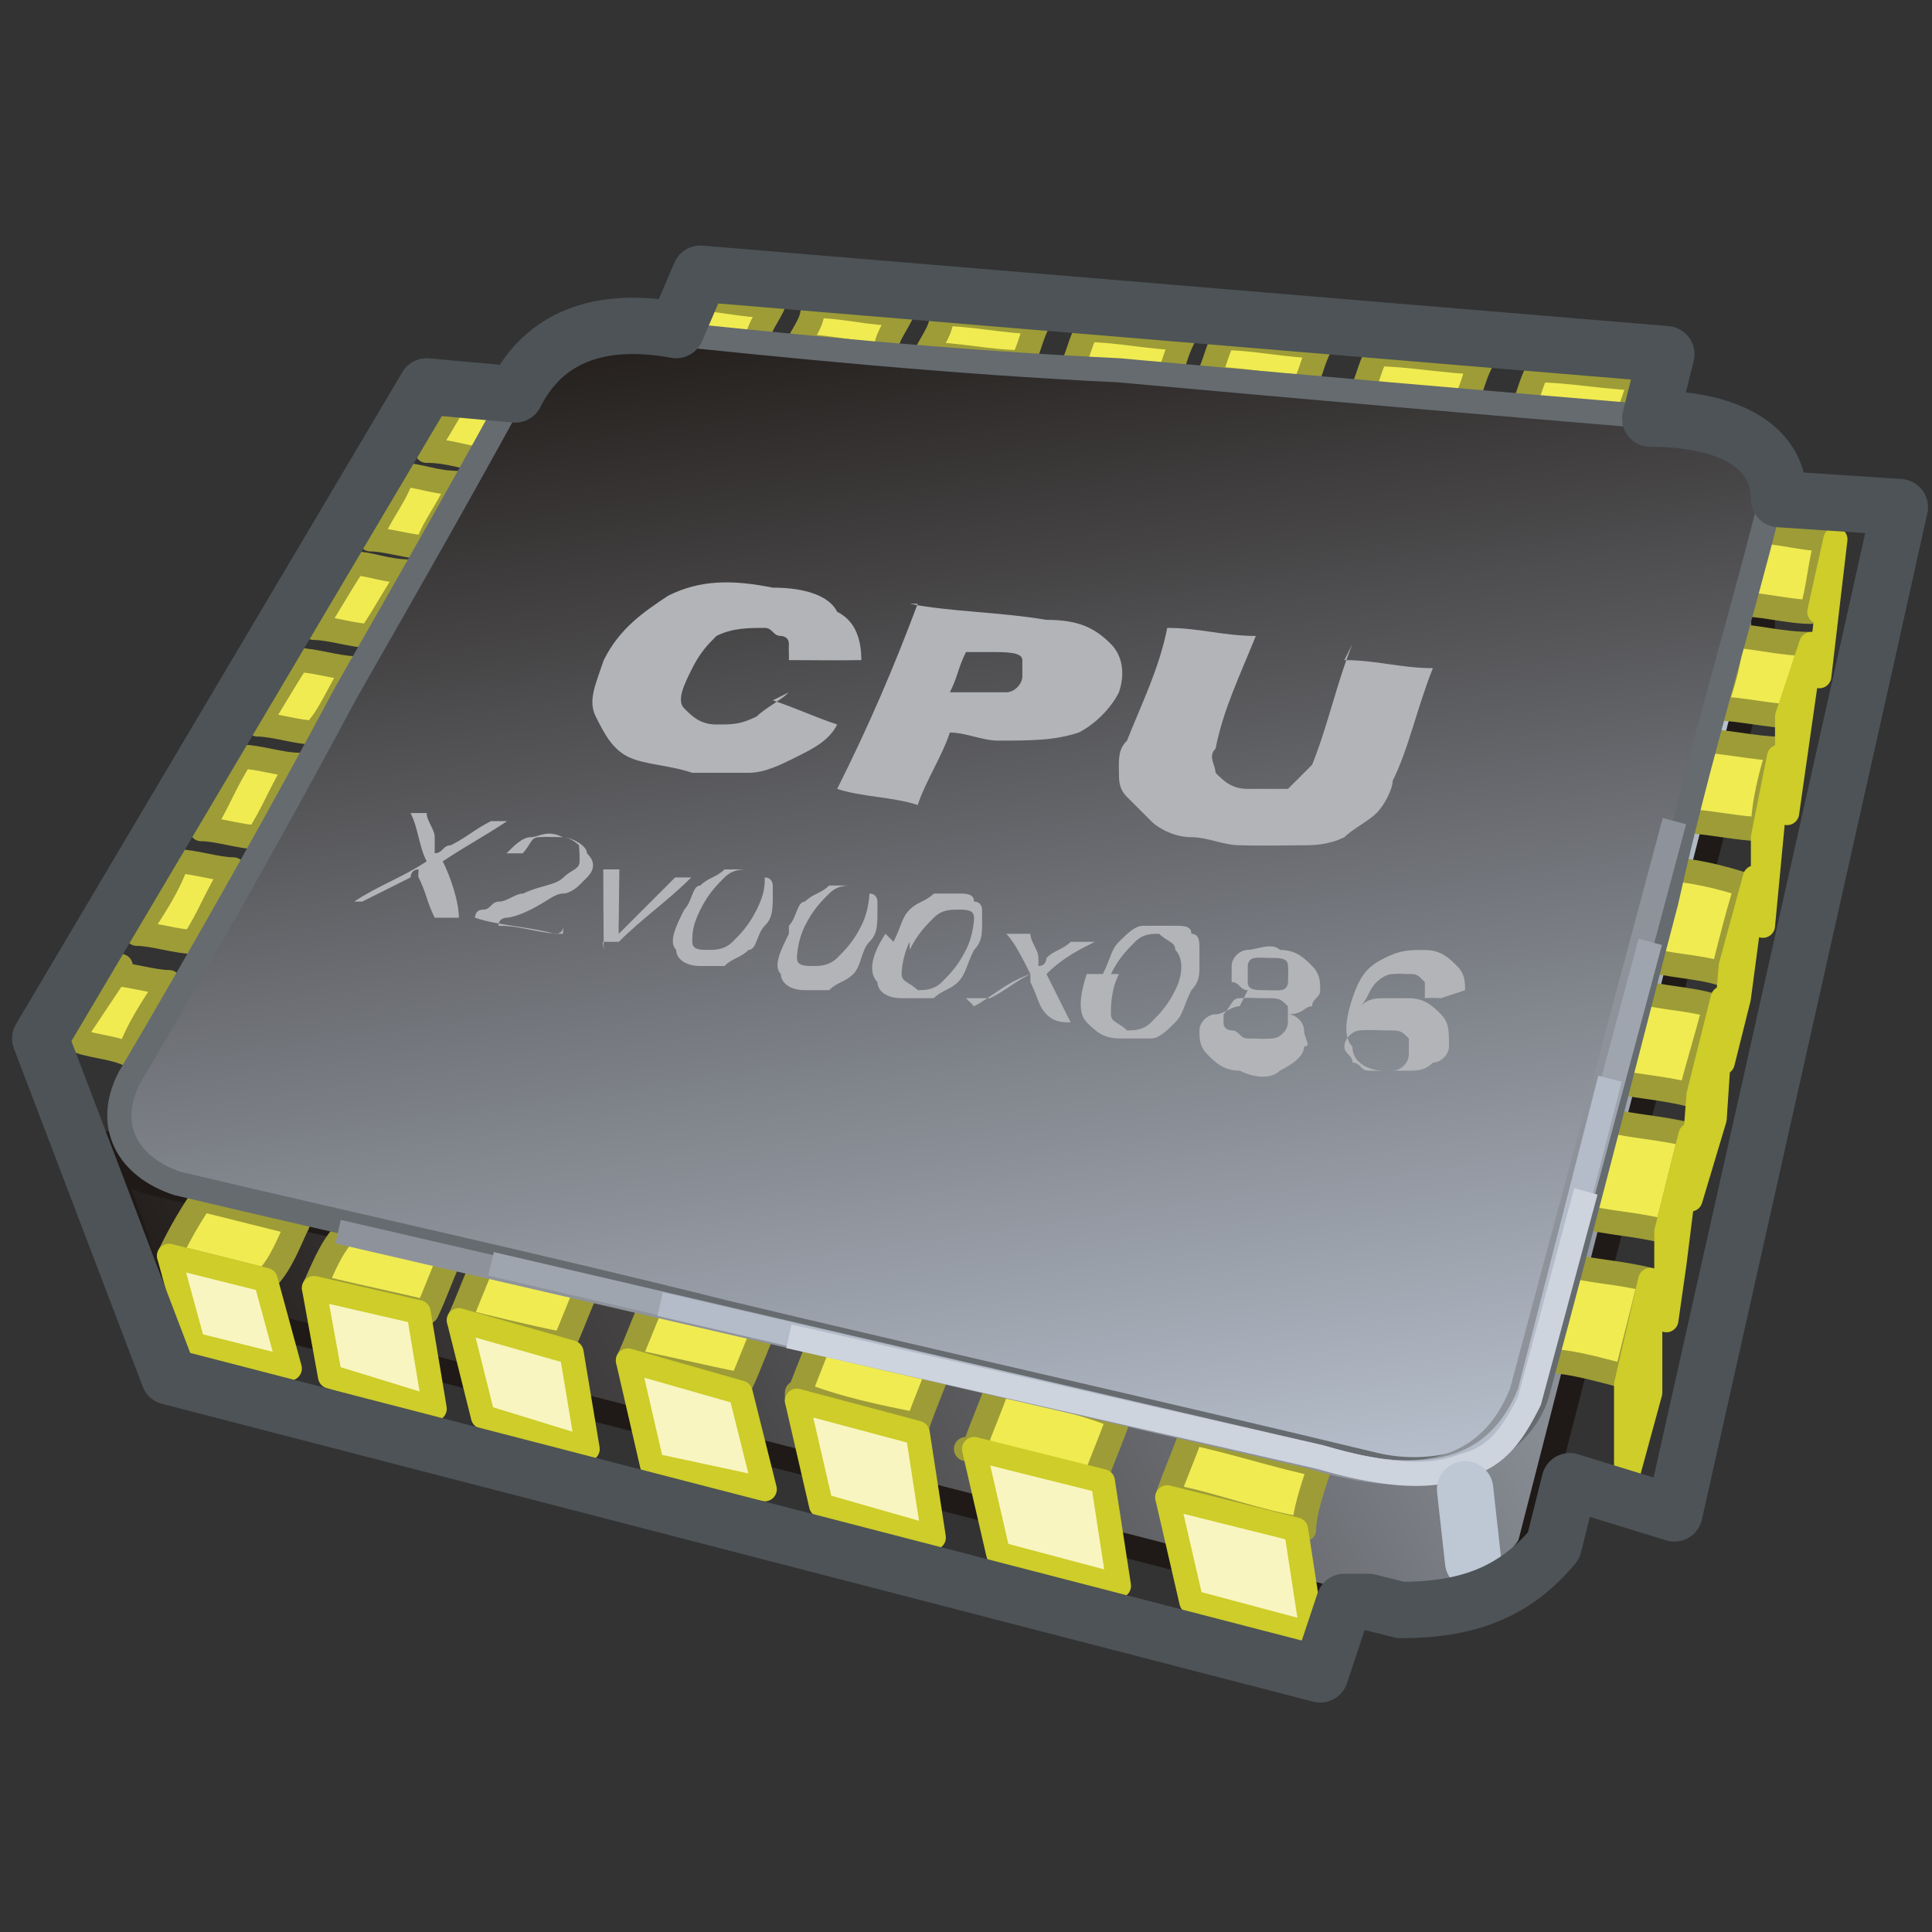 <?xml version="1.0" encoding="UTF-8"?>
<!DOCTYPE svg PUBLIC "-//W3C//DTD SVG 1.1//EN" "http://www.w3.org/Graphics/SVG/1.1/DTD/svg11.dtd">
<!-- Creator: CorelDRAW -->
<svg xmlns="http://www.w3.org/2000/svg" xml:space="preserve" width="0.24in" height="0.24in" style="shape-rendering:geometricPrecision; text-rendering:geometricPrecision; image-rendering:optimizeQuality; fill-rule:evenodd; clip-rule:evenodd"
viewBox="0 0 0.24 0.24">
 <rect x="0" y="0" width="0.24" height="0.24" fill="#333333" stroke="none"/>
 <defs>
  <style type="text/css">
   <![CDATA[
    .str0 {stroke:#1F1A17;stroke-width:0.003;stroke-linecap:round;stroke-linejoin:round}
    .str2 {stroke:#656B6F;stroke-width:0.003;stroke-linecap:round;stroke-linejoin:round}
    .str4 {stroke:#8E939B;stroke-width:0.003}
    .str1 {stroke:#9D9C37;stroke-width:0.003;stroke-linecap:round;stroke-linejoin:round}
    .str5 {stroke:#9EA5AE;stroke-width:0.003}
    .str6 {stroke:#B3BCC8;stroke-width:0.003}
    .str7 {stroke:#CDD4DE;stroke-width:0.003}
    .str3 {stroke:#CECD29;stroke-width:0.003;stroke-linecap:round;stroke-linejoin:round}
    .str8 {stroke:#BEC8D5;stroke-width:0.007;stroke-linecap:round;stroke-linejoin:round}
    .str9 {stroke:#4D5356;stroke-width:0.007;stroke-linecap:round;stroke-linejoin:round}
    .fil5 {fill:none}
    .fil1 {fill:#F0EB51}
    .fil4 {fill:#F8F5C1}
    .fil3 {fill:#B2B4B7;fill-rule:nonzero}
    .fil2 {fill:url(#id0)}
    .fil0 {fill:url(#id1)}
   ]]>
  </style>
  <linearGradient id="id0" gradientUnits="userSpaceOnUse" x1="0.105" y1="0.037" x2="0.126" y2="0.188">
   <stop offset="0" style="stop-color:#1F1A17"/>
   <stop offset="1" style="stop-color:#B9C2CF"/>
  </linearGradient>
  <linearGradient id="id1" gradientUnits="userSpaceOnUse" x1="0.027" y1="0.177" x2="0.207" y2="0.084">
   <stop offset="0" style="stop-color:#1F1A17"/>
   <stop offset="0.549" style="stop-color:#6C6E73"/>
   <stop offset="1" style="stop-color:#B9C2CF"/>
  </linearGradient>
 </defs>
 <g id="Layer_x0020_1">
  <path class="fil0 str0" d="M0.013 0.143l0.004 0.011c0.001,0.004 0.002,0.006 0.006,0.008l0.148 0.038c0.008,0 0.014,-0.001 0.019,-0.008l0.029 -0.113 -0 -0.019 -0.03 0.113c-0.003,0.008 -0.01,0.01 -0.02,0.009l-0.15 -0.035c-0.004,-0.001 -0.006,-0.003 -0.006,-0.005z"/>
  <path class="fil1 str1" d="M0.218 0.066c0.003,0 0.006,0.001 0.009,0.001 -0.001,0.003 -0.001,0.006 -0.002,0.009 -0.003,-0 -0.006,-0.001 -0.01,-0.001 0.001,-0.003 0.002,-0.006 0.002,-0.009z"/>
  <path class="fil1 str1" d="M0.199 0.139c0.004,0.001 0.007,0.001 0.011,0.002 -0.001,0.004 -0.002,0.008 -0.003,0.012 -0.004,-0.001 -0.007,-0.001 -0.011,-0.002 0.001,-0.004 0.002,-0.008 0.003,-0.012z"/>
  <path class="fil1 str1" d="M0.203 0.123c0.003,0.001 0.007,0.001 0.01,0.002 -0.001,0.004 -0.002,0.007 -0.003,0.011 -0.004,-0.001 -0.007,-0.001 -0.011,-0.002 0.001,-0.004 0.002,-0.007 0.003,-0.011z"/>
  <path class="fil1 str1" d="M0.207 0.108c0.003,0 0.007,0.001 0.01,0.002 -0.001,0.003 -0.002,0.007 -0.003,0.011 -0.003,-0.001 -0.007,-0.001 -0.01,-0.002 0.001,-0.004 0.002,-0.007 0.003,-0.01z"/>
  <path class="fil1 str1" d="M0.211 0.092c0.003,0 0.007,0.001 0.01,0.001 -0.001,0.003 -0.002,0.007 -0.002,0.01 -0.003,-0 -0.007,-0.001 -0.01,-0.001 0.001,-0.003 0.002,-0.007 0.003,-0.01z"/>
  <path class="fil1 str1" d="M0.215 0.079c0.003,0 0.006,0.001 0.01,0.001 -0.001,0.003 -0.002,0.006 -0.002,0.009 -0.003,-0 -0.007,-0.001 -0.01,-0.001 0.001,-0.003 0.002,-0.006 0.002,-0.009z"/>
  <path class="fil1 str1" d="M0.194 0.157c0.004,0.001 0.007,0.001 0.011,0.002 -0.001,0.004 -0.002,0.008 -0.003,0.012 -0.004,-0.001 -0.007,-0.002 -0.011,-0.002 0.001,-0.004 0.002,-0.008 0.003,-0.012z"/>
  <path class="fil1 str1" d="M0.057 0.049c0.002,0 0.004,0 0.007,0.001 -0.001,0.002 -0.003,0.005 -0.004,0.007 -0.002,-0 -0.004,-0.001 -0.007,-0.001 0.001,-0.002 0.003,-0.005 0.004,-0.007z"/>
  <path class="fil1 str1" d="M0.022 0.107c0.002,0 0.005,0.001 0.007,0.001 -0.002,0.003 -0.003,0.006 -0.005,0.009 -0.002,-0 -0.005,-0.001 -0.007,-0.001 0.002,-0.003 0.004,-0.006 0.005,-0.009z"/>
  <path class="fil1 str1" d="M0.03 0.094c0.002,0 0.005,0.001 0.007,0.001 -0.002,0.003 -0.003,0.006 -0.005,0.009 -0.002,-0 -0.005,-0.001 -0.007,-0.001 0.002,-0.003 0.003,-0.006 0.005,-0.009z"/>
  <path class="fil1 str1" d="M0.037 0.082c0.002,0 0.005,0.001 0.007,0.001 -0.002,0.003 -0.003,0.006 -0.005,0.008 -0.002,-0 -0.005,-0.001 -0.007,-0.001 0.002,-0.003 0.003,-0.005 0.005,-0.008z"/>
  <path class="fil1 str1" d="M0.044 0.07c0.002,0 0.004,0.001 0.007,0.001 -0.002,0.003 -0.003,0.005 -0.005,0.008 -0.002,-0 -0.005,-0.001 -0.007,-0.001 0.002,-0.003 0.003,-0.005 0.005,-0.008z"/>
  <path class="fil1 str1" d="M0.05 0.059c0.002,0 0.004,0.001 0.007,0.001 -0.001,0.003 -0.003,0.005 -0.004,0.008 -0.002,-0 -0.005,-0.001 -0.007,-0.001 0.001,-0.003 0.003,-0.005 0.004,-0.008z"/>
  <path class="fil1 str1" d="M0.014 0.121c0.002,0 0.005,0.001 0.007,0.001 -0.002,0.003 -0.004,0.006 -0.005,0.009 -0.002,-0.001 -0.005,-0.001 -0.007,-0.002 0.002,-0.003 0.004,-0.006 0.006,-0.009z"/>
  <path class="fil1 str1" d="M0.083 0.041c0.001,-0.001 0.002,-0.003 0.002,-0.004 0.004,0 0.007,0.001 0.011,0.001 -0.001,0.002 -0.002,0.003 -0.002,0.005 -0.004,-0 -0.007,-0.001 -0.011,-0.001z"/>
  <path class="fil1 str1" d="M0.169 0.049c0.001,-0.002 0.001,-0.003 0.002,-0.005 0.004,0 0.009,0.001 0.013,0.001 -0.001,0.002 -0.001,0.003 -0.002,0.005 -0.004,-0 -0.009,-0.001 -0.013,-0.001z"/>
  <path class="fil1 str1" d="M0.15 0.047c0.001,-0.002 0.001,-0.003 0.002,-0.005 0.004,0 0.008,0.001 0.012,0.001 -0.001,0.002 -0.001,0.003 -0.002,0.005 -0.004,-0 -0.008,-0.001 -0.013,-0.001z"/>
  <path class="fil1 str1" d="M0.133 0.046c0.001,-0.002 0.001,-0.003 0.002,-0.005 0.004,0 0.008,0.001 0.012,0.001 -0.001,0.002 -0.001,0.003 -0.002,0.005 -0.004,-0 -0.008,-0.001 -0.012,-0.001z"/>
  <path class="fil1 str1" d="M0.115 0.044c0.001,-0.002 0.002,-0.003 0.002,-0.005 0.004,0 0.008,0.001 0.012,0.001 -0.001,0.002 -0.001,0.003 -0.002,0.005 -0.004,-0 -0.008,-0.001 -0.012,-0.001z"/>
  <path class="fil1 str1" d="M0.099 0.043c0.001,-0.002 0.002,-0.003 0.002,-0.005 0.004,0 0.007,0.001 0.011,0.001 -0.001,0.002 -0.002,0.003 -0.002,0.005 -0.004,-0 -0.007,-0.001 -0.011,-0.001z"/>
  <path class="fil1 str1" d="M0.189 0.051c0.001,-0.002 0.001,-0.003 0.002,-0.005 0.004,0 0.009,0.001 0.013,0.001 -0.001,0.002 -0.001,0.003 -0.002,0.005 -0.005,-0 -0.009,-0.001 -0.014,-0.001z"/>
  <path class="fil1 str1" d="M0.021 0.156c0.001,-0.002 0.002,-0.004 0.004,-0.007 0.004,0.001 0.008,0.002 0.012,0.003 -0.001,0.002 -0.002,0.005 -0.004,0.007 -0.004,-0.001 -0.008,-0.002 -0.012,-0.003z"/>
  <path class="fil1 str1" d="M0.121 0.18c0.001,-0.003 0.002,-0.005 0.003,-0.008 0.005,0.001 0.01,0.002 0.015,0.004 -0.001,0.003 -0.002,0.005 -0.003,0.008 -0.005,-0.001 -0.01,-0.003 -0.016,-0.004z"/>
  <path class="fil1 str1" d="M0.099 0.174c0.001,-0.003 0.002,-0.005 0.003,-0.008 0.005,0.001 0.01,0.002 0.015,0.003 -0.001,0.003 -0.002,0.005 -0.003,0.008 -0.005,-0.001 -0.01,-0.002 -0.015,-0.004z"/>
  <path class="fil1 str1" d="M0.078 0.169c0.001,-0.002 0.002,-0.005 0.003,-0.007 0.005,0.001 0.009,0.002 0.014,0.003 -0.001,0.002 -0.002,0.005 -0.003,0.007 -0.005,-0.001 -0.009,-0.002 -0.014,-0.003z"/>
  <path class="fil1 str1" d="M0.057 0.164c0.001,-0.002 0.002,-0.005 0.003,-0.007 0.004,0.001 0.009,0.002 0.013,0.003 -0.001,0.002 -0.002,0.005 -0.003,0.007 -0.005,-0.001 -0.009,-0.002 -0.013,-0.003z"/>
  <path class="fil1 str1" d="M0.039 0.16c0.001,-0.002 0.002,-0.005 0.004,-0.007 0.004,0.001 0.008,0.002 0.013,0.003 -0.001,0.002 -0.002,0.005 -0.003,0.007 -0.004,-0.001 -0.009,-0.002 -0.013,-0.003z"/>
  <path class="fil1 str1" d="M0.145 0.186c0.001,-0.003 0.002,-0.005 0.003,-0.008 0.005,0.001 0.011,0.003 0.016,0.004 -0.001,0.003 -0.002,0.006 -0.002,0.008 -0.006,-0.001 -0.011,-0.003 -0.016,-0.004z"/>
  <path class="fil2 str2" d="M0.079 0.041c0.019,0.002 0.039,0.004 0.06,0.005 0.022,0.002 0.045,0.004 0.069,0.006 0.008,0.001 0.013,0.005 0.012,0.01 -0.004,0.016 -0.009,0.032 -0.013,0.05 -0.005,0.019 -0.01,0.039 -0.016,0.061 -0.002,0.007 -0.011,0.011 -0.02,0.009 -0.029,-0.007 -0.056,-0.013 -0.081,-0.019 -0.024,-0.006 -0.047,-0.011 -0.068,-0.016 -0.006,-0.002 -0.009,-0.007 -0.006,-0.013 0.01,-0.017 0.019,-0.033 0.027,-0.048 0.008,-0.014 0.016,-0.028 0.023,-0.041 0.002,-0.004 0.009,-0.007 0.014,-0.006z"/>
  <path class="fil3" d="M0.096 0.087c0.003,0.001 0.005,0.002 0.008,0.003 -0.001,0.002 -0.003,0.003 -0.005,0.004 -0.002,0.001 -0.004,0.002 -0.006,0.002 -0.002,0 -0.005,0 -0.007,-0 -0.003,-0.001 -0.006,-0.001 -0.008,-0.002 -0.002,-0.001 -0.003,-0.003 -0.004,-0.005 -0.001,-0.002 -0,-0.004 0.001,-0.007 0.002,-0.004 0.005,-0.006 0.008,-0.008 0.004,-0.002 0.008,-0.002 0.013,-0.001 0.004,0 0.007,0.001 0.008,0.003 0.002,0.001 0.003,0.003 0.003,0.006 -0.003,5.90551e-005 -0.006,0 -0.009,0 2.75591e-005,-0.001 -4.33071e-005,-0.001 -0,-0.002 -0,-0.001 -0.001,-0.001 -0.001,-0.001 -0.001,-0 -0.001,-0.001 -0.002,-0.001 -0.002,-0 -0.004,0 -0.006,0.001 -0.001,0.001 -0.002,0.002 -0.003,0.004 -0.001,0.002 -0.002,0.004 -0.001,0.005 0.001,0.001 0.002,0.002 0.004,0.002 0.002,0 0.003,0 0.005,-0.001 0.001,-0.001 0.003,-0.002 0.004,-0.003zm0.017 -0.012c0.005,0.001 0.011,0.001 0.017,0.002 0.004,0 0.006,0.001 0.008,0.003 0.001,0.001 0.002,0.003 0.001,0.006 -0.001,0.002 -0.003,0.004 -0.005,0.005 -0.003,0.001 -0.006,0.001 -0.01,0.001 -0.002,-0 -0.004,-0.001 -0.006,-0.001 -0.001,0.003 -0.003,0.006 -0.004,0.009 -0.003,-0.001 -0.007,-0.001 -0.01,-0.002 0.004,-0.008 0.007,-0.015 0.01,-0.023zm0.006 0.011c0.001,0 0.002,0 0.002,0 0.002,0 0.003,0 0.004,-0 0.001,-0 0.002,-0.001 0.002,-0.002 0,-0.001 0,-0.001 -0,-0.002 -0,-0.001 -0.002,-0.001 -0.004,-0.001 -0.001,-0 -0.002,-0 -0.003,-0 -0.001,0.002 -0.001,0.003 -0.002,0.005zm0.048 -0.004c0.004,0 0.007,0.001 0.011,0.001 -0.002,0.005 -0.003,0.01 -0.005,0.014 -0,0.001 -0.001,0.003 -0.002,0.004 -0.001,0.001 -0.003,0.002 -0.004,0.003 -0.002,0.001 -0.004,0.001 -0.005,0.001 -0.002,0 -0.005,9.05512e-005 -0.008,-0 -0.002,-0 -0.004,-0.001 -0.006,-0.001 -0.002,-0 -0.004,-0.001 -0.005,-0.002 -0.001,-0.001 -0.002,-0.002 -0.003,-0.003 -0.001,-0.001 -0.001,-0.002 -0.001,-0.003 -5.51181e-005,-0.002 0,-0.003 0.001,-0.004 0.002,-0.005 0.004,-0.009 0.005,-0.014 0.004,0 0.007,0.001 0.011,0.001 -0.002,0.005 -0.004,0.009 -0.005,0.014 -0.001,0.001 -0,0.002 0,0.003 0.001,0.001 0.002,0.002 0.004,0.002 0.002,0 0.004,0 0.005,-0 0.001,-0.001 0.002,-0.002 0.003,-0.003 0.002,-0.005 0.003,-0.01 0.005,-0.015z"/>
  <path class="fil3" d="M0.044 0.112c0.003,-0.002 0.006,-0.003 0.009,-0.005 -0.001,-0.002 -0.001,-0.004 -0.002,-0.006 0.001,0 0.002,0 0.002,0 0,0.001 0.001,0.002 0.001,0.003 0,0.001 0,0.001 0,0.002 0.001,-0 0.001,-0.001 0.002,-0.001 0.002,-0.001 0.003,-0.002 0.005,-0.003 0.001,0 0.001,0 0.002,0 -0.003,0.002 -0.005,0.003 -0.008,0.005 0.001,0.002 0.002,0.005 0.002,0.007 -0.001,-0 -0.002,-0 -0.003,-0 -0.001,-0.002 -0.001,-0.003 -0.002,-0.005 -9.05512e-005,-0 -0,-0.001 -0,-0.001 -0.001,0 -0.001,0.001 -0.001,0.001 -0.002,0.001 -0.004,0.002 -0.006,0.003 -0.001,-0 -0.002,-0 -0.002,-0zm0.026 0.003c-0,0 -0,0.001 -0.001,0.001 -0.004,-0.001 -0.007,-0.001 -0.01,-0.002 0,-0 0,-0.001 0.001,-0.001 0.001,-0 0.001,-0.001 0.002,-0.001 0.001,-0 0.002,-0.001 0.003,-0.001 0.002,-0.001 0.004,-0.001 0.005,-0.002 0.001,-0.001 0.002,-0.001 0.002,-0.002 0,-0.001 0,-0.001 -7.87402e-005,-0.002 -0,-0 -0.001,-0.001 -0.002,-0.001 -0.001,-0 -0.002,-7.48031e-005 -0.003,0 -0.001,0 -0.001,0.001 -0.002,0.002 -0.001,-0 -0.001,-0 -0.002,-0 0.001,-0.001 0.002,-0.002 0.003,-0.002 0.001,-0 0.002,-0.001 0.004,-0 0.001,0 0.003,0.001 0.003,0.002 0.001,0.001 0.001,0.002 0,0.003 -0,0 -0.001,0.001 -0.001,0.001 -0,0 -0.001,0.001 -0.002,0.001 -0.001,0 -0.002,0.001 -0.004,0.002 -0.002,0.001 -0.003,0.001 -0.003,0.001 -0,0 -0.001,0 -0.001,0.001 0.003,0 0.005,0.001 0.008,0.001zm0.005 0.003c-2.3622e-005,-0.003 -5.51181e-005,-0.006 -5.90551e-005,-0.01 0.001,0 0.001,0 0.002,0 -3.54331e-005,0.002 -3.93701e-005,0.004 -7.08661e-005,0.006 -7.87402e-006,0.001 -5.51181e-005,0.001 -0,0.002 0,-0 0.001,-0.001 0.002,-0.002 0.002,-0.002 0.003,-0.003 0.005,-0.005 0.001,0 0.001,0 0.002,0 -0.003,0.003 -0.006,0.005 -0.009,0.008 -0.001,-0 -0.001,-0 -0.002,-0zm0.01 -0.005c0.001,-0.001 0.001,-0.003 0.002,-0.003 0.001,-0.001 0.002,-0.001 0.003,-0.002 0.001,-0 0.002,-0 0.003,-0 0.001,0 0.002,0 0.002,0.001 0.001,0 0.001,0.001 0.001,0.001 0,0.001 0,0.001 0,0.002 -7.87402e-005,0.001 -0,0.002 -0.001,0.003 -0.001,0.001 -0.001,0.003 -0.002,0.003 -0.001,0.001 -0.002,0.001 -0.003,0.002 -0.001,0 -0.002,0 -0.003,0 -0.002,-0 -0.003,-0.001 -0.003,-0.002 -0.001,-0.001 -0,-0.003 0.001,-0.005zm0.002 0c-0.001,0.002 -0.001,0.003 -0.001,0.004 0,0.001 0.001,0.001 0.002,0.001 0.001,0 0.002,-3.93701e-005 0.003,-0.001 0.001,-0.001 0.002,-0.002 0.003,-0.004 0.001,-0.002 0.001,-0.003 0.001,-0.004 -0,-0.001 -0.001,-0.001 -0.002,-0.001 -0.001,-0 -0.002,2.3622e-005 -0.003,0.001 -0.001,0.001 -0.002,0.002 -0.003,0.004zm0.011 0.002c0.001,-0.001 0.001,-0.003 0.002,-0.003 0.001,-0.001 0.002,-0.001 0.003,-0.002 0.001,-0 0.002,-0 0.003,-0 0.001,0 0.002,0 0.002,0.001 0.001,0 0.001,0.001 0.001,0.001 0,0.001 0,0.001 0,0.002 -6.29921e-005,0.001 -0,0.002 -0.001,0.003 -0.001,0.001 -0.001,0.003 -0.002,0.004 -0.001,0.001 -0.002,0.001 -0.003,0.002 -0.001,0 -0.002,0 -0.003,0 -0.002,-0 -0.003,-0.001 -0.003,-0.002 -0.001,-0.001 -0,-0.003 0.001,-0.005zm0.002 0c-0.001,0.002 -0.001,0.004 -0.001,0.004 0,0.001 0.001,0.001 0.002,0.001 0.001,0 0.002,-4.72441e-005 0.003,-0.001 0.001,-0.001 0.002,-0.002 0.003,-0.004 0.001,-0.002 0.001,-0.004 0.001,-0.004 -0,-0.001 -0.001,-0.001 -0.002,-0.001 -0.001,-0 -0.002,1.9685e-005 -0.003,0.001 -0.001,0.001 -0.002,0.002 -0.003,0.004zm0.011 0.002c0.001,-0.002 0.001,-0.003 0.002,-0.004 0.001,-0.001 0.002,-0.001 0.003,-0.002 0.001,-0 0.002,-0 0.003,-0 0.001,0 0.002,0 0.002,0.001 0.001,0 0.001,0.001 0.001,0.001 0,0.001 0,0.001 0,0.002 -3.14961e-005,0.001 -0,0.002 -0.001,0.003 -0.001,0.002 -0.001,0.003 -0.002,0.004 -0.001,0.001 -0.002,0.001 -0.003,0.002 -0.001,0 -0.002,0 -0.004,0 -0.002,-0 -0.003,-0.001 -0.003,-0.002 -0.001,-0.001 -0.001,-0.003 0.001,-0.006zm0.002 0c-0.001,0.002 -0.001,0.004 -0.001,0.004 0,0.001 0.001,0.001 0.002,0.002 0.001,0 0.002,-3.54331e-005 0.003,-0.001 0.001,-0.001 0.002,-0.002 0.003,-0.004 0.001,-0.002 0.001,-0.004 0.001,-0.004 -0,-0.001 -0.001,-0.001 -0.002,-0.001 -0.001,-0 -0.002,1.5748e-005 -0.003,0.001 -0.001,0.001 -0.002,0.002 -0.003,0.004zm0.008 0.008c0.002,-0.001 0.004,-0.003 0.007,-0.004 -0.001,-0.002 -0.002,-0.004 -0.003,-0.005 0.001,0 0.002,0 0.003,0 0,0.001 0.001,0.002 0.001,0.003 0,0 0,0.001 0,0.001 0.001,-0 0.001,-0.001 0.001,-0.001 0.001,-0.001 0.002,-0.001 0.003,-0.002 0.001,0 0.002,0 0.003,0 -0.002,0.001 -0.004,0.002 -0.006,0.004 0.001,0.002 0.002,0.004 0.003,0.006 -0.001,-0 -0.002,-0 -0.003,-0.001 -0.001,-0.001 -0.001,-0.002 -0.002,-0.004 -0,-0 -0,-0.001 -0,-0.001 -0.002,0.001 -0.003,0.002 -0.005,0.003 -0.001,-0 -0.002,-0 -0.003,-0zm0.016 -0.004c0.001,-0.002 0.001,-0.003 0.002,-0.004 0.001,-0.001 0.002,-0.002 0.003,-0.002 0.001,-0 0.002,-0 0.004,-0 0.001,0 0.002,0 0.002,0.001 0.001,0 0.001,0.001 0.001,0.002 0,0.001 0,0.001 0,0.002 0,0.001 -0,0.002 -0.001,0.003 -0.001,0.002 -0.001,0.003 -0.002,0.004 -0.001,0.001 -0.002,0.002 -0.003,0.002 -0.001,0 -0.002,0 -0.004,0 -0.002,-0 -0.003,-0.001 -0.004,-0.002 -0.001,-0.001 -0.001,-0.003 0,-0.006zm0.002 0c-0.001,0.002 -0.001,0.004 -0.001,0.005 0,0.001 0.001,0.001 0.002,0.002 0.001,0 0.002,-1.9685e-005 0.003,-0.001 0.001,-0.001 0.002,-0.002 0.003,-0.004 0.001,-0.002 0.001,-0.004 0,-0.005 -0,-0.001 -0.001,-0.001 -0.002,-0.002 -0.001,-0 -0.002,7.87402e-006 -0.003,0.001 -0.001,0.001 -0.002,0.002 -0.003,0.004zm0.016 0.002c-0.001,-0 -0.001,-0.001 -0.002,-0.001 -0,-0.001 -0,-0.001 -0,-0.002 0,-0.001 0.001,-0.002 0.002,-0.002 0.001,-0 0.003,-0.001 0.004,-0 0.002,0 0.003,0.001 0.004,0.002 0.001,0.001 0.001,0.002 0.001,0.003 -0,0.001 -0.001,0.001 -0.001,0.002 -0.001,0 -0.001,0.001 -0.003,0.001 0.001,0 0.002,0.001 0.002,0.002 0,0.001 0.001,0.002 0,0.002 -0,0.001 -0.001,0.002 -0.003,0.003 -0.001,0.001 -0.003,0.001 -0.005,0 -0.002,-0 -0.003,-0.001 -0.004,-0.002 -0.001,-0.001 -0.001,-0.002 -0.001,-0.003 0,-0.001 0.001,-0.002 0.002,-0.002 0.001,-0 0.002,-0.001 0.003,-0.001zm0 -0.003c-0,0.001 -0,0.001 0,0.002 0,0.001 0.001,0.001 0.002,0.001 0.001,0 0.002,7.08661e-005 0.002,-0 0.001,-0 0.001,-0.001 0.001,-0.001 0,-0.001 8.26772e-005,-0.001 -0,-0.002 -0,-0.001 -0.001,-0.001 -0.002,-0.001 -0.001,-0 -0.002,-8.66142e-005 -0.002,0 -0.001,0 -0.001,0.001 -0.001,0.001zm-0.003 0.006c-0,0 -0,0.001 -1.5748e-005,0.001 0,0.001 0.001,0.001 0.001,0.001 0.001,0 0.001,0.001 0.002,0.001 0.001,0 0.002,9.44882e-005 0.003,-0 0.001,-0 0.002,-0.001 0.002,-0.002 0,-0.001 0,-0.002 -0,-0.002 -0.001,-0.001 -0.001,-0.001 -0.003,-0.001 -0.001,-0 -0.002,-9.44882e-005 -0.003,0 -0.001,0 -0.001,0.001 -0.002,0.002zm0.027 -0.002c-0.001,-9.05512e-005 -0.002,-0 -0.002,-0 -3.93701e-006,-0.001 -0,-0.001 -0,-0.002 -0.001,-0.001 -0.001,-0.001 -0.002,-0.001 -0.001,-0 -0.001,-9.44882e-005 -0.002,0 -0.001,0 -0.002,0.001 -0.002,0.001 -0.001,0.001 -0.001,0.002 -0.002,0.003 0.001,-0.001 0.002,-0.001 0.003,-0.001 0.001,-0 0.002,-0 0.003,0 0.002,0 0.003,0.001 0.004,0.002 0.001,0.001 0.001,0.002 0.001,0.004 -0,0.001 -0.001,0.002 -0.002,0.002 -0.001,0.001 -0.002,0.001 -0.003,0.001 -0.001,0 -0.002,0 -0.003,1.1811e-005 -0.002,-0 -0.004,-0.001 -0.004,-0.003 -0.001,-0.001 -0.001,-0.003 -0,-0.006 0.001,-0.003 0.002,-0.004 0.004,-0.005 0.002,-0.001 0.003,-0.001 0.005,-0.001 0.002,0 0.003,0.001 0.004,0.002 0.001,0.001 0.001,0.002 0.001,0.003zm-0.012 0.004c-0,0.001 -0,0.001 1.1811e-005,0.002 0,0.001 0.001,0.001 0.001,0.002 0.001,0 0.001,0.001 0.002,0.001 0.001,0 0.002,3.14961e-005 0.003,-0 0.001,-0 0.002,-0.001 0.002,-0.002 0,-0.001 0,-0.002 -0,-0.002 -0.001,-0.001 -0.001,-0.001 -0.003,-0.001 -0.001,-0 -0.002,-9.44882e-005 -0.003,0 -0.001,0 -0.002,0.001 -0.002,0.002z"/>
  <polygon class="fil4 str3" points="0.021,0.156 0.024,0.167 0.036,0.17 0.033,0.159 "/>
  <polygon class="fil4 str3" points="0.039,0.16 0.052,0.163 0.054,0.175 0.041,0.171 "/>
  <polygon class="fil4 str3" points="0.057,0.164 0.071,0.168 0.073,0.18 0.06,0.176 "/>
  <polygon class="fil4 str3" points="0.078,0.169 0.092,0.173 0.095,0.185 0.081,0.182 "/>
  <polygon class="fil4 str3" points="0.099,0.174 0.114,0.178 0.116,0.191 0.102,0.187 "/>
  <polygon class="fil4 str3" points="0.121,0.18 0.137,0.184 0.139,0.197 0.124,0.193 "/>
  <polygon class="fil4 str3" points="0.145,0.186 0.161,0.19 0.163,0.203 0.148,0.199 "/>
  <polygon class="fil4 str3" points="0.202,0.172 0.202,0.184 0.205,0.173 0.205,0.159 "/>
  <polygon class="fil4 str3" points="0.207,0.153 0.21,0.141 0.208,0.157 0.207,0.164 "/>
  <polygon class="fil4 str3" points="0.211,0.136 0.214,0.124 0.213,0.139 0.21,0.149 "/>
  <polygon class="fil4 str3" points="0.215,0.12 0.218,0.109 0.216,0.124 0.214,0.132 "/>
  <polygon class="fil4 str3" points="0.221,0.094 0.219,0.115 0.219,0.104 "/>
  <polygon class="fil4 str3" points="0.222,0.089 0.225,0.08 0.222,0.101 "/>
  <polyline class="fil5 str3" points="0.226,0.076 0.228,0.067 0.226,0.084 "/>
  <path class="fil5 str4" d="M0.042 0.153l0.121 0.028c0.013,0.004 0.022,0.002 0.026,-0.008l0.019 -0.071"/>
  <path class="fil5 str5" d="M0.061 0.157l0.103 0.024c0.013,0.004 0.022,0.002 0.026,-0.008l0.015 -0.056"/>
  <path class="fil5 str6" d="M0.082 0.162l0.082 0.019c0.013,0.004 0.022,0.002 0.026,-0.008l0.01 -0.039"/>
  <path class="fil5 str7" d="M0.098 0.166l0.066 0.015c0.007,0.002 0.013,0.003 0.018,0.001 0.004,-0.001 0.006,-0.004 0.008,-0.008l0.007 -0.026"/>
  <line class="fil5 str8" x1="0.183" y1="0.194" x2="0.182" y2= "0.185" />
  <path class="fil5 str9" d="M0.167 0.199l-0.003 0.009 -0.143 -0.037 -0.016 -0.042 0.048 -0.081 0.011 0.001c0.003,-0.006 0.009,-0.01 0.02,-0.008l0.003 -0.007 0.12 0.01 -0.002 0.008c0.009,0 0.016,0.003 0.016,0.01l0.015 0.001 -0.004 0.018 -0.024 0.107 -0.013 -0.004 -0.002 0.008c-0.005,0.006 -0.011,0.008 -0.019,0.008l-0.004 -0.001z"/>
 </g>
</svg>
